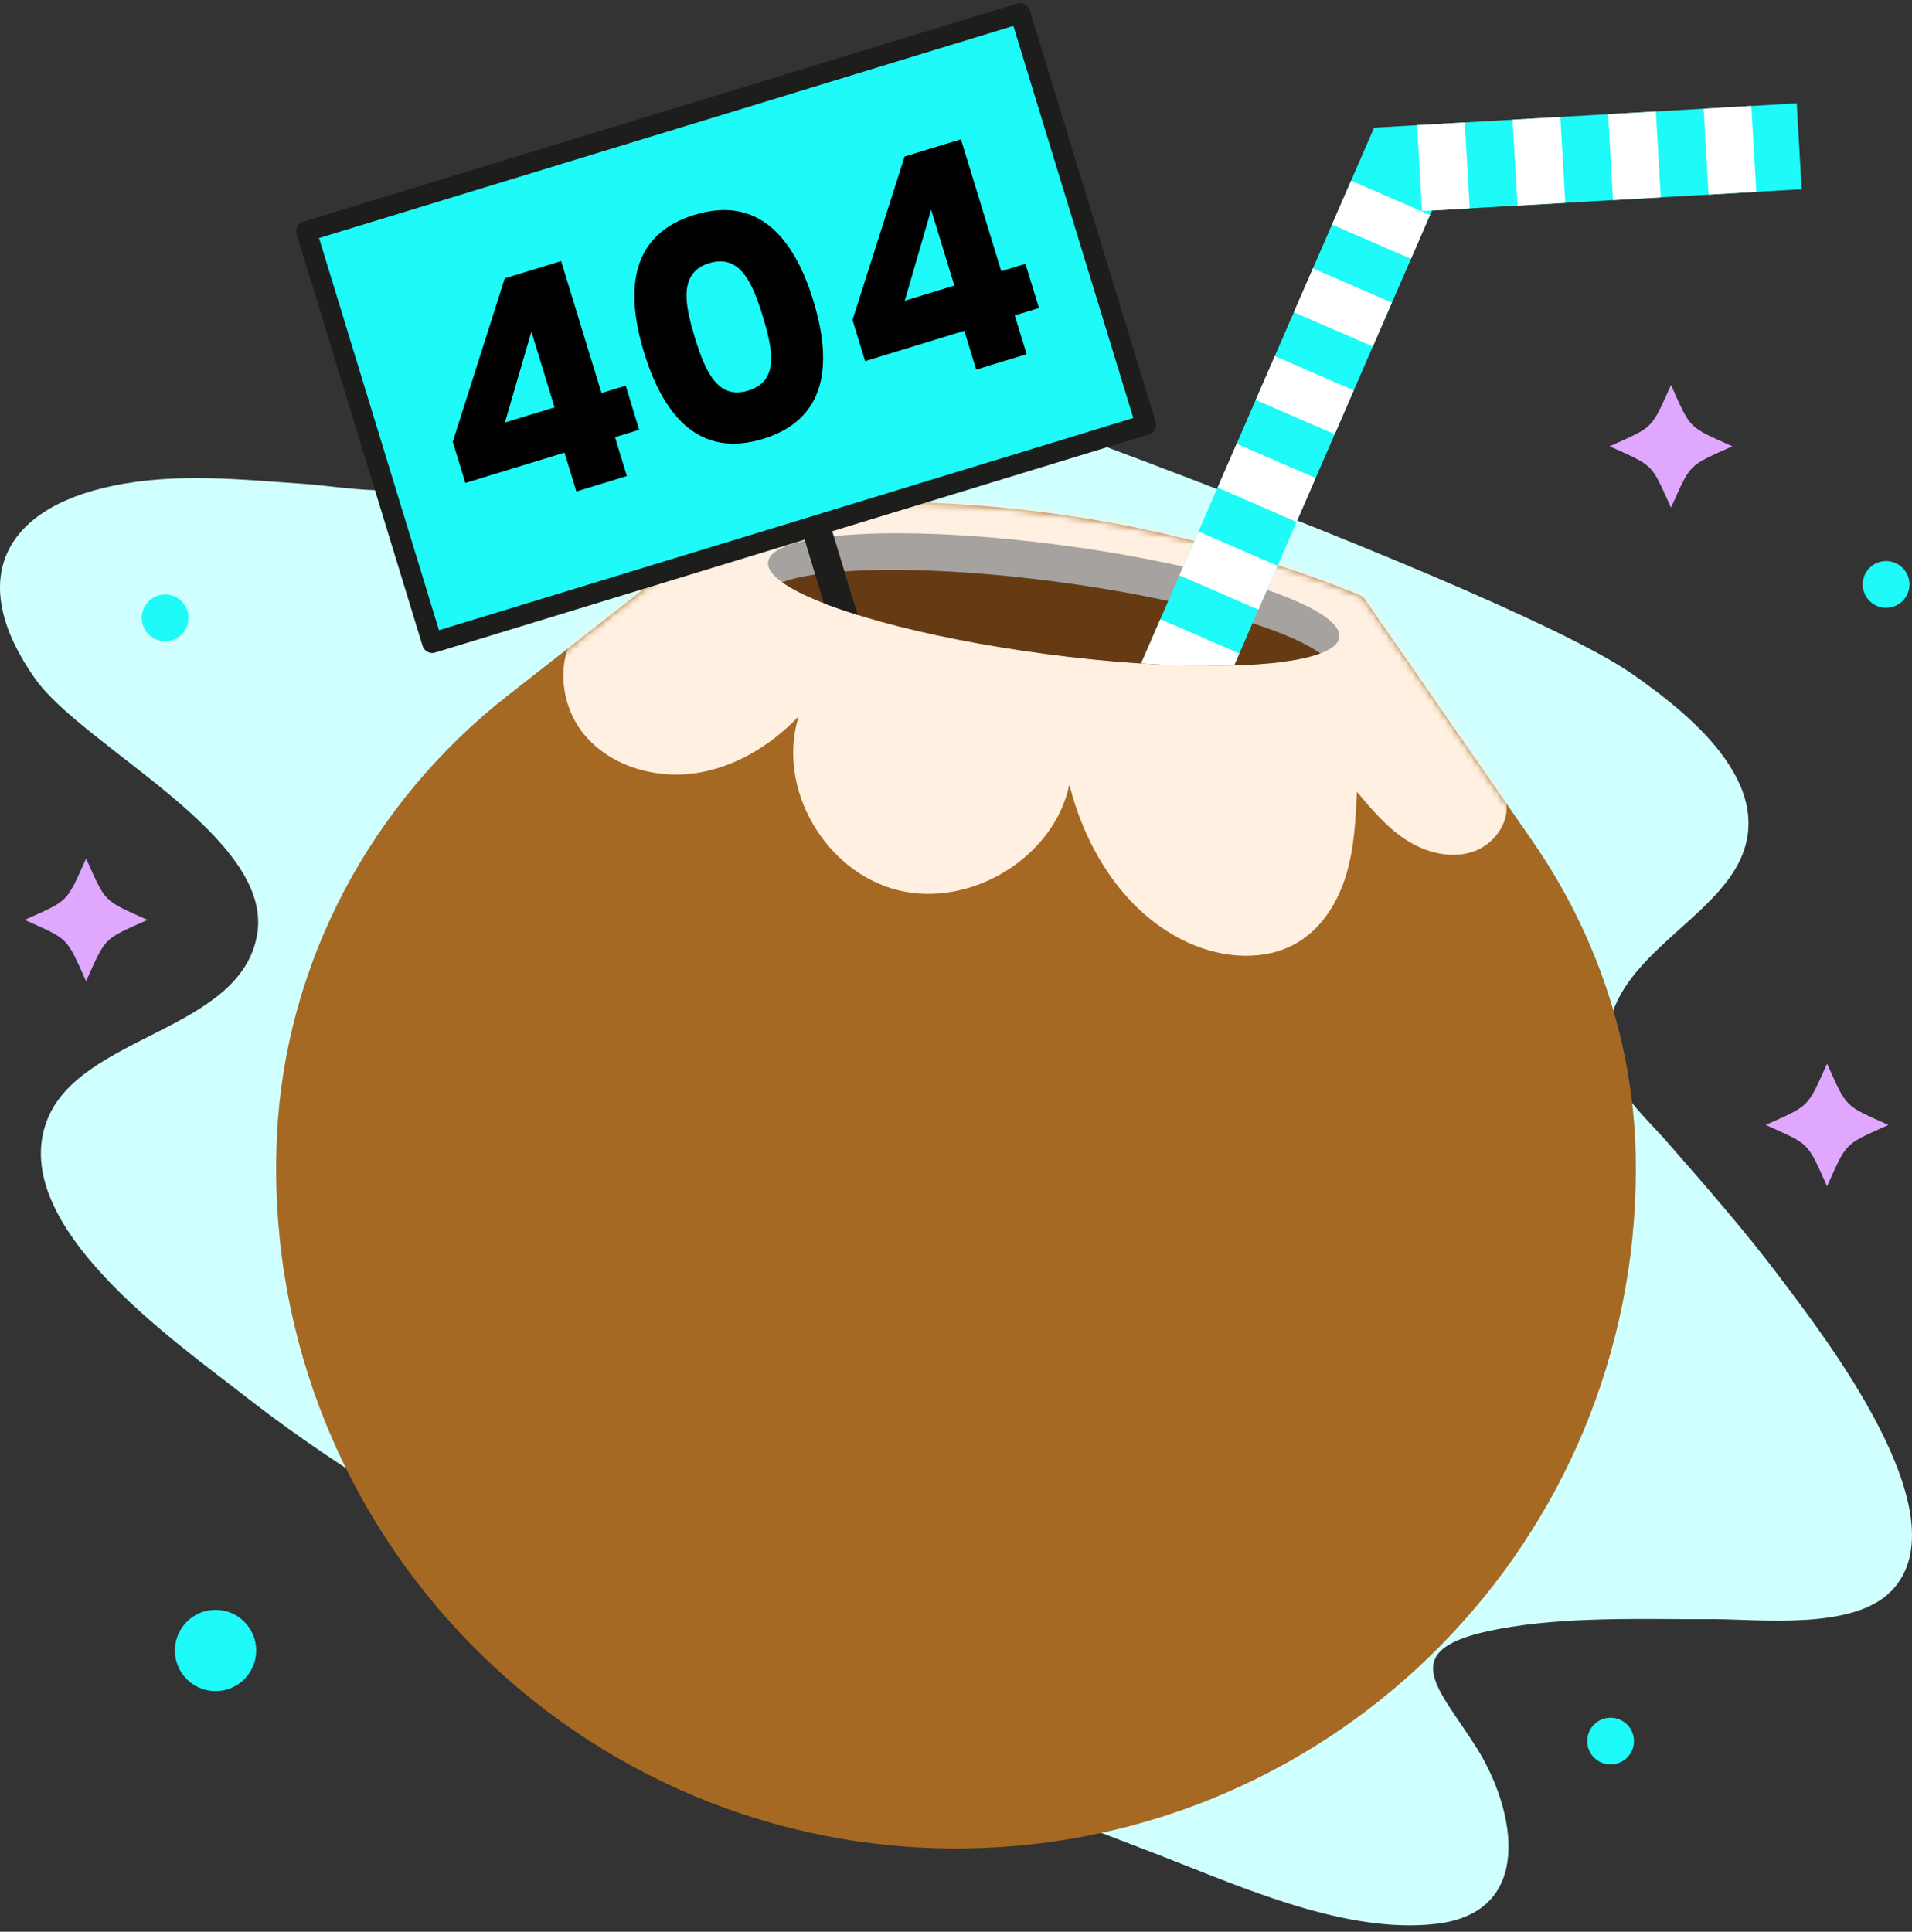 <?xml version="1.0" encoding="UTF-8"?>
<svg width="292px" height="295px" viewBox="0 0 292 295" version="1.1" xmlns="http://www.w3.org/2000/svg" xmlns:xlink="http://www.w3.org/1999/xlink">
    <rect x="0" y="0" width="292" height="295" fill="#333333" stroke="none"/>
    <title>404</title>
    <defs>
        <path d="M82.772,0.242 C79.613,0.391 76.449,0.628 73.29,0.938 L73.29,0.938 L72.363,1.026 C71.966,1.069 71.586,1.219 71.269,1.467 L71.269,1.467 L66.96,4.841 L48.094,19.607 L35.322,29.606 C14.491,45.906 1.403,70.354 0.122,96.765 L0.122,96.765 C0.084,97.486 0.059,98.207 0.041,98.928 L0.041,98.928 C-1.601,157.804 46.354,206.438 105.276,205.63 L105.276,205.63 C161.954,204.86 207.65,158.698 207.65,101.873 L207.65,101.873 C207.65,101.147 207.644,100.419 207.626,99.692 L207.626,99.692 C207.271,82.497 201.588,65.824 191.788,51.686 L191.788,51.686 L185.731,42.954 L172.823,24.336 L166.312,14.94 C166.076,14.599 165.746,14.336 165.367,14.182 L165.367,14.182 C159.97,12.001 154.498,10.074 148.958,8.396 L148.958,8.396 C130.608,2.828 111.544,0 92.373,0 L92.373,0 C89.177,0 85.975,0.081 82.772,0.242" id="path-1"></path>
    </defs>
    <g id="官网3" stroke="none" stroke-width="1" fill="none" fill-rule="evenodd">
        <g id="404" transform="translate(-814, -258)">
            <g transform="translate(619.632, 260.021)">
                <path d="M466.221,193.08 C460.829,185.899 454.908,179.176 449.01,172.411 C445.347,168.209 440.077,163.87 439.874,157.793 C439.47,145.785 453.352,139.992 459.007,131.292 C467.108,118.832 452.771,107.25 443.586,100.866 C422.717,86.361 302.992,43.134 280.531,38.532 C271.246,36.63 254.724,37.528 255.998,51.245 C256.491,56.563 266.253,66.015 262.577,70.356 C258.951,74.638 245.892,72.223 241.289,71.91 C231.277,71.228 221.541,70.114 211.637,72.161 C194.418,75.719 189.339,86.967 199.751,101.645 C207.141,112.064 236.104,125.725 233.651,140.615 C231.197,155.522 206.522,155.945 201.521,169.138 C195.503,185.013 220.933,202.696 231.201,210.743 C257.182,231.101 287.485,244.935 317.03,259.221 C334.867,267.844 353.466,274.296 371.896,281.467 C384.282,286.286 400.147,293.41 413.817,291.756 C428.811,289.942 425.775,274.419 420.036,265.146 C414.214,255.737 406.843,249.814 423.178,246.756 C433.679,244.789 445.11,245.278 455.709,245.241 C463.006,245.214 477.185,246.989 483.126,241.03 C494.479,229.641 472.893,201.966 466.221,193.08" id="Fill-1" fill="#CFFFFE"></path>
                <path d="M198.143,138.455 C204.983,135.372 204.43,135.925 207.514,129.089 C210.599,135.925 210.046,135.372 216.886,138.455 C210.046,141.537 210.599,140.985 207.514,147.821 C204.43,140.985 204.983,141.538 198.143,138.455 Z" id="Fill-3" fill="#DFA7FE"></path>
                <path d="M473.399,179.137 C470.314,172.301 470.867,172.854 464.027,169.771 C470.867,166.688 470.314,167.241 473.399,160.404 C476.483,167.241 475.93,166.688 482.77,169.771 C475.93,172.853 476.483,172.3 473.399,179.137" id="Fill-5" fill="#DFA7FE"></path>
                <path d="M449.562,75.502 C446.477,68.666 447.03,69.219 440.19,66.136 C447.03,63.054 446.477,63.606 449.562,56.77 C452.647,63.606 452.093,63.054 458.933,66.136 C452.093,69.218 452.647,68.666 449.562,75.502" id="Fill-7" fill="#DFA7FE"></path>
                <path d="M443.907,263.861 C443.907,265.832 442.308,267.43 440.337,267.43 C438.365,267.43 436.767,265.832 436.767,263.861 C436.767,261.89 438.365,260.293 440.337,260.293 C442.308,260.293 443.907,261.89 443.907,263.861" id="Fill-9" fill="#1DFAF7"></path>
                <path d="M223.158,92.331 C223.158,94.302 221.56,95.899 219.588,95.899 C217.617,95.899 216.018,94.302 216.018,92.331 C216.018,90.36 217.617,88.763 219.588,88.763 C221.56,88.763 223.158,90.36 223.158,92.331" id="Fill-11" fill="#1DFAF7"></path>
                <path d="M485.981,87.224 C485.981,89.195 484.382,90.792 482.41,90.792 C480.439,90.792 478.84,89.195 478.84,87.224 C478.84,85.253 480.439,83.656 482.41,83.656 C484.382,83.656 485.981,85.253 485.981,87.224" id="Fill-13" fill="#1DFAF7"></path>
                <path d="M227.287,256.232 C223.859,256.232 221.078,253.453 221.078,250.025 C221.078,246.597 223.859,243.819 227.287,243.819 C230.717,243.819 233.497,246.597 233.497,250.025 C233.497,253.453 230.717,256.232 227.287,256.232 Z" id="Fill-15" fill="#1DFAF7"></path>
                <path d="M444.193,176.497 C444.193,233.322 398.496,279.483 341.819,280.254 C282.896,281.061 234.942,232.427 236.584,173.552 C236.602,172.831 236.627,172.11 236.664,171.389 C237.945,144.978 251.034,120.53 271.865,104.23 L284.637,94.231 L303.503,79.465 L307.812,76.091 C308.129,75.842 308.508,75.693 308.906,75.649 L309.833,75.562 C312.992,75.252 316.157,75.015 319.315,74.866 C322.517,74.705 325.72,74.624 328.916,74.624 C348.087,74.624 367.151,77.451 385.5,83.02 C391.041,84.697 396.513,86.624 401.91,88.805 C402.29,88.96 402.619,89.222 402.855,89.563 L409.366,98.959 L422.274,117.578 L428.331,126.31 C438.131,140.448 443.814,157.12 444.168,174.316 C444.187,175.043 444.193,175.77 444.193,176.497" id="Fill-17" fill="#A56923"></path>
                <g id="编组" transform="translate(236.543, 74.624)">
                    <mask id="mask-2" fill="white">
                        <use xlink:href="#path-1"></use>
                    </mask>
                    <g id="Clip-20"></g>
                    <path d="M182.866,53.391 C179.497,54.566 175.659,53.589 172.654,51.671 C169.655,49.761 167.334,47 165.058,44.284 C164.853,48.578 164.648,52.917 163.388,57.027 C162.135,61.143 159.712,65.073 155.971,67.297 C151.066,70.218 144.652,69.719 139.434,67.38 C129.804,63.06 123.672,53.269 121.14,43.165 C118.825,54.266 106.074,62.095 94.903,59.283 C83.732,56.471 76.391,43.581 79.799,32.755 C75.547,37.197 69.971,40.622 63.826,41.459 C57.674,42.303 50.972,40.27 47.052,35.535 C43.279,30.984 42.685,23.91 46.17,19.193 L65.571,4.009 L70.002,0.539 C70.329,0.283 70.719,0.13 71.128,0.085 L72.081,-0.005 C75.329,-0.324 78.584,-0.567 81.832,-0.72 C85.126,-0.887 88.419,-0.969 91.706,-0.969 C111.42,-0.969 131.026,1.938 149.896,7.664 C155.593,9.39 161.22,11.371 166.771,13.614 C167.161,13.774 167.5,14.043 167.743,14.394 L174.439,24.057 L186.632,41.643 C187.335,42.658 187.704,43.868 187.687,45.102 C188.742,48.457 186.242,52.215 182.866,53.391" id="Fill-19" fill="#FFF0E1" mask="url(#mask-2)"></path>
                </g>
                <g id="编组" transform="translate(311.665, 79.415)">
                    <path d="M87.236,15.887 C87.106,16.869 86.095,17.692 84.346,18.347 C77.905,20.772 61.471,20.95 42.526,18.445 C23.576,15.941 7.754,11.5 2.164,7.483 C0.647,6.397 -0.116,5.339 0.014,4.357 C0.623,-0.238 20.641,-1.381 44.728,1.804 C68.812,4.987 87.844,11.292 87.236,15.887" id="Fill-21" fill="#A5A2A0"></path>
                    <path d="M84.347,18.347 C77.904,20.772 61.471,20.95 42.526,18.445 C23.577,15.941 7.755,11.5 2.165,7.483 C8.607,5.057 25.04,4.884 43.989,7.39 C62.934,9.894 78.757,14.33 84.347,18.347" id="Fill-23" fill="#663B14"></path>
                </g>
                <path d="M307.16,31.964 L324.624,89.505 L325.404,91.897 C324.062,91.467 323.059,91.138 322.395,90.909 C321.731,90.679 320.998,90.409 320.194,90.098 L302.965,33.236 L307.16,31.964 Z" id="路径-7" fill="#1D1D1B" fill-rule="nonzero"></path>
                <polygon id="矩形" stroke="#1D1D1B" stroke-width="3.095" fill="#1DFAF7" stroke-linejoin="round" transform="translate(305.267, 48.074) rotate(-17) translate(-305.267, -48.074)" points="248.277 15.205 362.247 15.224 362.258 80.943 248.288 80.925"></polygon>
                <g id="404备份" transform="translate(306.003, 47.792) rotate(-17) translate(-306.003, -47.792)translate(260.208, 29.903)" fill="#000000" fill-rule="nonzero">
                    <path d="M15.838,35.119 L23.898,35.119 L23.898,28.923 L27.763,28.923 L27.763,21.868 L23.898,21.868 L23.898,0.8 L14.895,0.8 L1.40905653e-12,22.345 L1.40905653e-12,28.923 L15.838,28.923 L15.838,35.119 Z M8.485,21.868 L16.403,9.761 L16.403,21.868 L8.485,21.868 Z" id="形状"></path>
                    <path d="M31.928,17.841 C31.928,28.257 35.439,35.779 45.444,35.779 C55.449,35.779 58.96,28.257 58.96,17.841 C58.96,7.522 55.449,2.14236248e-14 45.444,2.14236248e-14 C35.439,2.14236248e-14 31.928,7.522 31.928,17.841 Z M50.879,17.841 C50.879,23.435 50.302,28.064 45.444,28.064 C40.586,28.064 40.009,23.435 40.009,17.841 C40.009,12.441 40.586,7.715 45.444,7.715 C50.302,7.715 50.879,12.441 50.879,17.841 Z" id="形状"></path>
                    <path d="M79.665,35.18 L87.725,35.18 L87.725,28.983 L91.59,28.983 L91.59,21.929 L87.725,21.929 L87.725,0.861 L78.722,0.861 L63.827,22.406 L63.827,28.983 L79.665,28.983 L79.665,35.18 Z M72.312,21.929 L80.23,9.822 L80.23,21.929 L72.312,21.929 Z" id="形状"></path>
                </g>
                <polygon id="路径-13" fill="#1DFAF7" fill-rule="nonzero" points="468.763 13.756 469.52 26.878 413.059 30.129 382.864 99.557 368.666 99.232 402.611 21.182 404.224 17.473 408.263 17.241"></polygon>
                <path d="M371.578,92.536 L383.639,97.775 L382.823,99.651 C379.477,99.701 376.964,99.701 375.284,99.651 C373.603,99.601 371.388,99.483 368.636,99.296 L371.578,92.536 Z M377.403,79.142 L389.464,84.382 L386.552,91.078 L374.491,85.839 L377.403,79.142 Z M383.228,65.749 L395.289,70.989 L392.376,77.685 L380.316,72.446 L383.228,65.749 Z M389.053,52.356 L401.114,57.595 L398.201,64.292 L386.14,59.053 L389.053,52.356 Z M394.878,38.963 L406.939,44.202 L404.026,50.899 L391.965,45.659 L394.878,38.963 Z M400.703,25.57 L412.763,30.809 L409.851,37.506 L397.79,32.266 L400.703,25.57 Z M418.072,16.676 L418.828,29.797 L411.534,30.217 L410.778,17.096 L418.072,16.676 Z M432.66,15.836 L433.416,28.957 L426.122,29.377 L425.366,16.256 L432.66,15.836 Z M447.248,14.996 L448.004,28.117 L440.71,28.537 L439.954,15.416 L447.248,14.996 Z M461.836,14.155 L462.592,27.277 L455.298,27.697 L454.542,14.575 L461.836,14.155 Z" id="路径-13" fill="#FFFFFF" fill-rule="nonzero"></path>
            </g>
        </g>
    </g>
</svg>